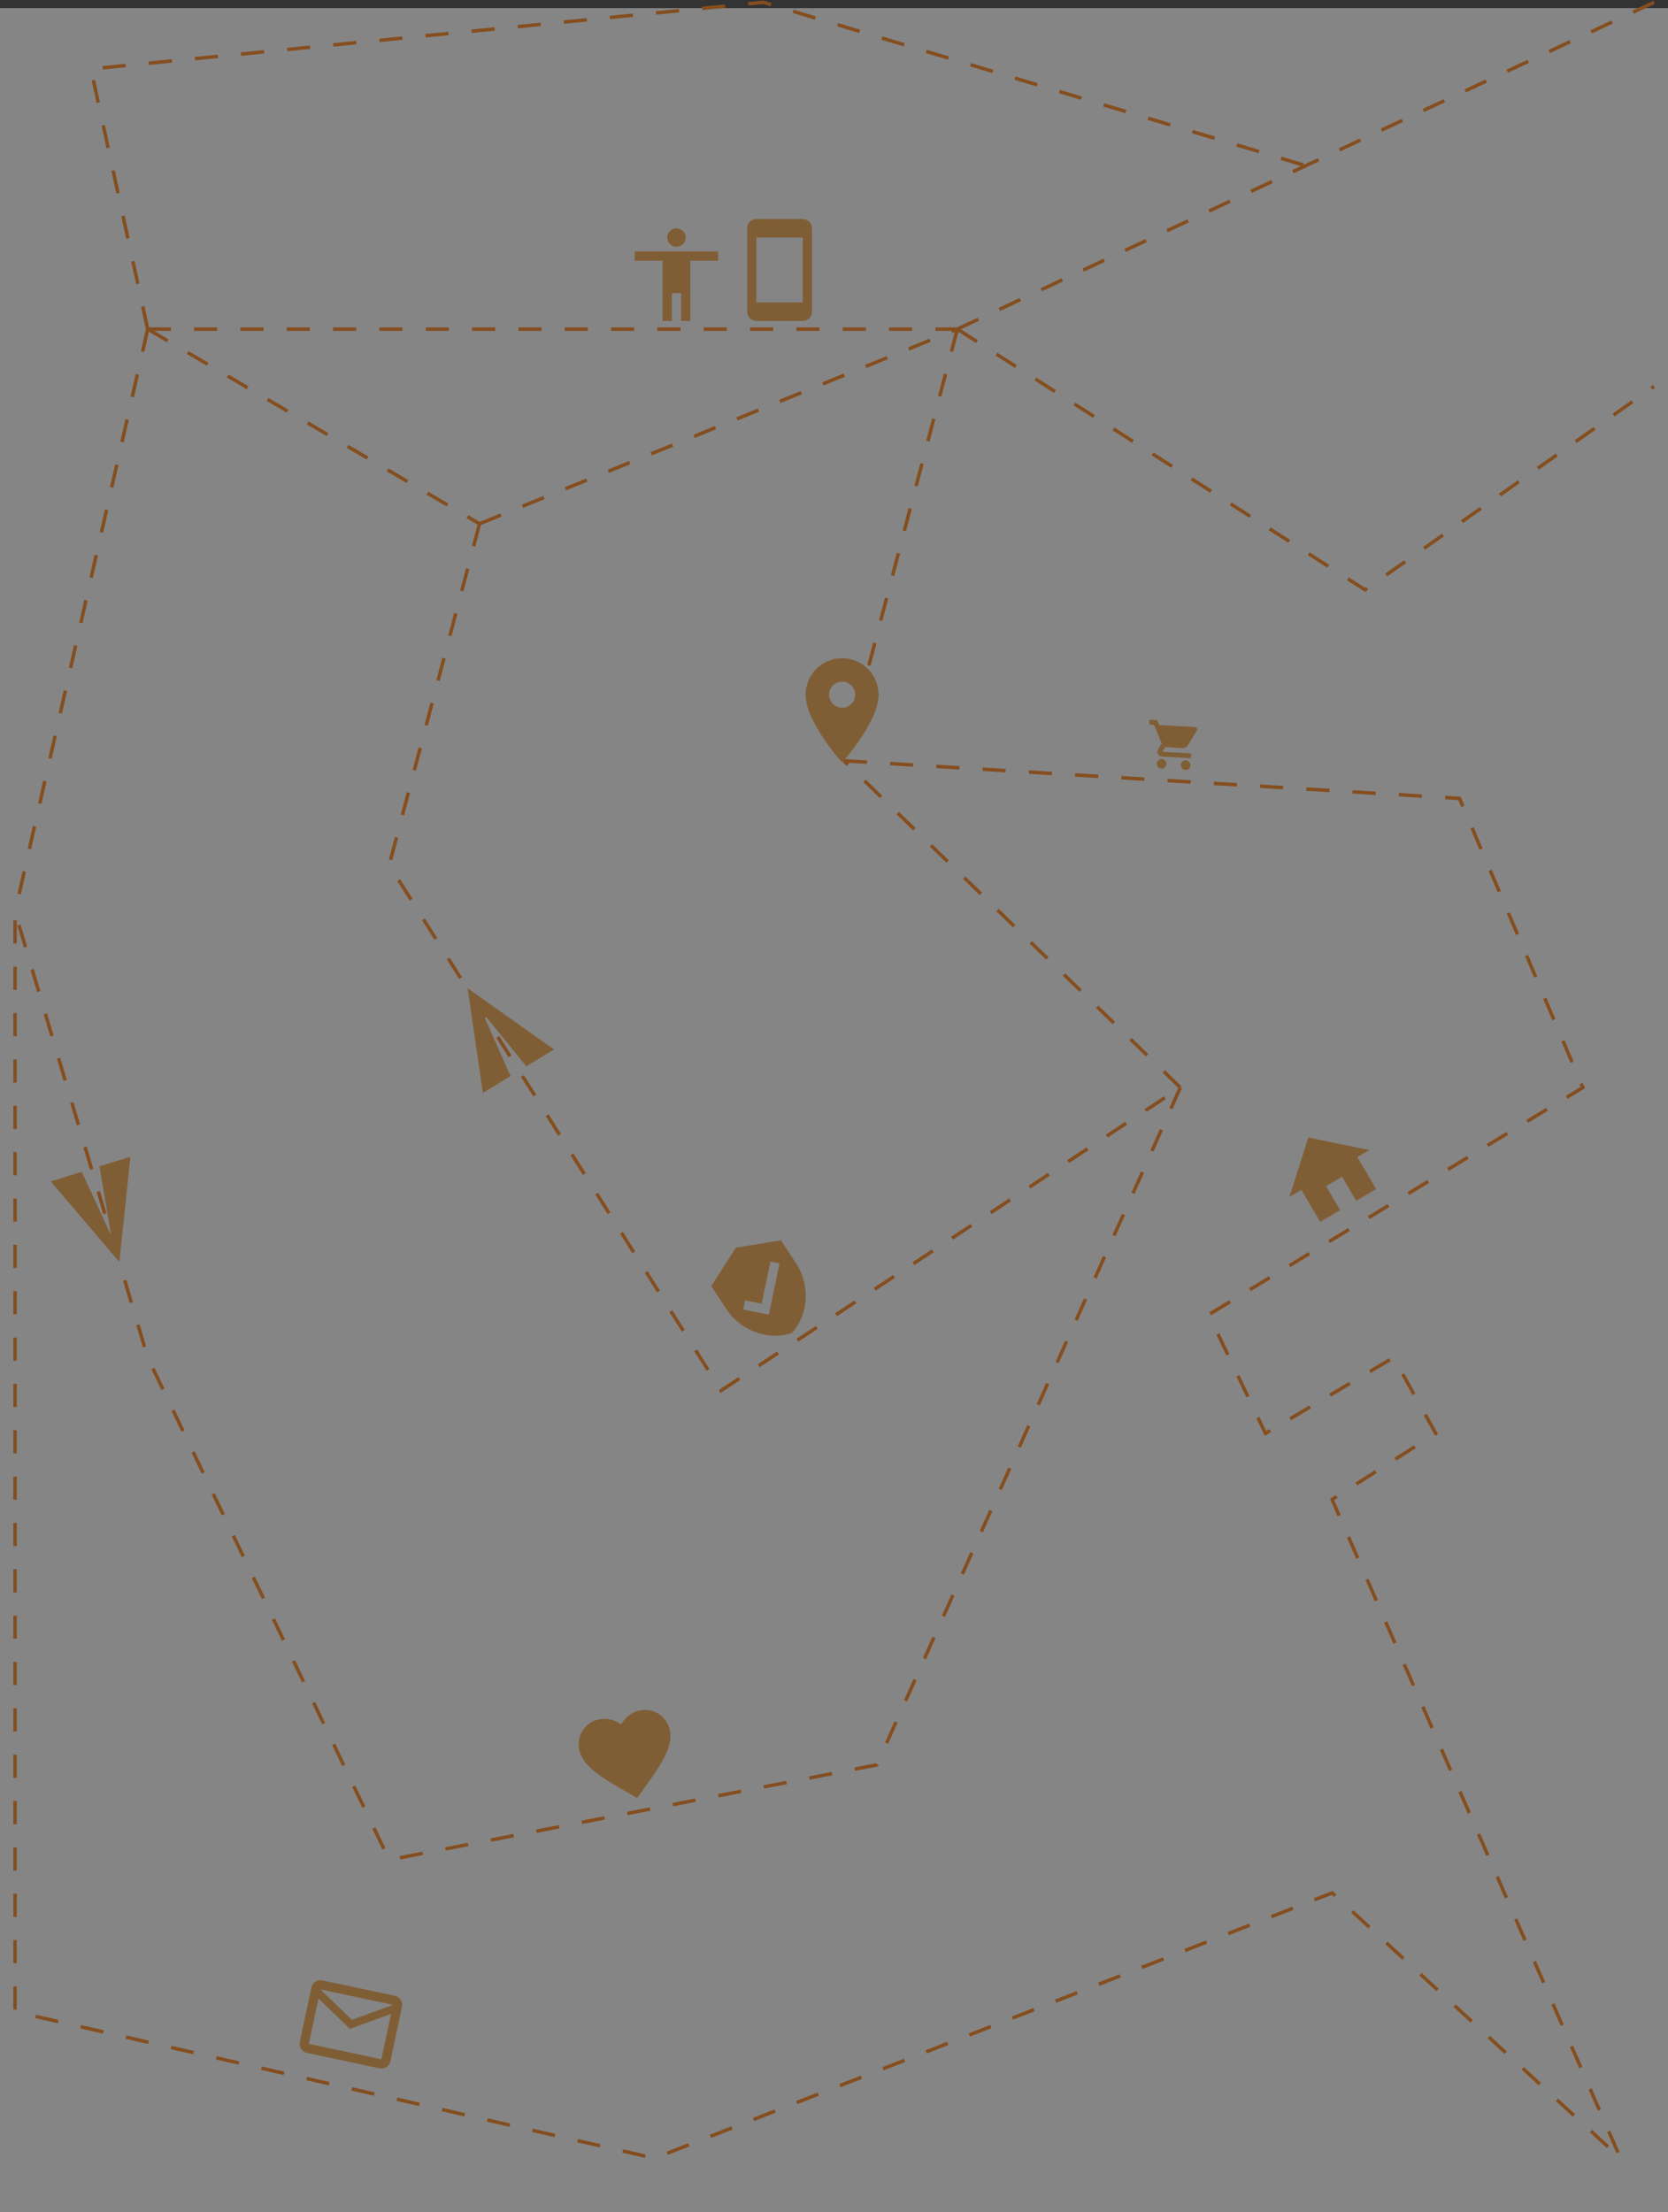 <svg width="1440" height="1909" viewBox="0 0 1440 1909" fill="none" xmlns="http://www.w3.org/2000/svg">
<rect x="0" y="0" width="1440" height="1909" fill="#333333" stroke="none"/>
<g opacity="0.4">
<rect y="7" width="1440" height="1902" fill="white"/>
<path d="M127.5 284L414 452M127.5 284H826.5M127.5 284L13 787M127.5 284L78.5 59.5L659 2L1127.25 143M414 452L826.5 284M414 452L336 746.5L622.5 1200L1019 938.5M826.5 284L1178.5 509L1428 333.5M826.5 284L728.5 656.5M826.5 284L1127.25 143M1019 938.5L728.5 656.5M1019 938.5L757 1523L336 1605L127.5 1171.5L13 787M728.5 656.5L1260 689L1366.5 938.5L1043.5 1134.5L1092.5 1237L1203 1171.5L1239.5 1237L1150 1294L1399 1862.5L1150 1633.5L565 1862.5L13 1736V787M1428 2L1127.25 143" stroke="#FF7500" stroke-width="3" stroke-dasharray="20 20"/>
<g clip-path="url(#clip0_1_539)">
<path d="M584 197C588.4 197 592 200.6 592 205C592 209.4 588.4 213 584 213C579.6 213 576 209.4 576 205C576 200.6 579.6 197 584 197ZM620 225H596V277H588V253H580V277H572V225H548V217H620V225Z" fill="#F29D38"/>
</g>
<g clip-path="url(#clip1_1_539)">
<path d="M550.101 1551.67L543.309 1547.75C519.2 1533.89 503.287 1524.75 500.064 1509.98C497.437 1497.94 504.832 1486.42 516.868 1483.79C523.668 1482.31 530.886 1484.05 536.237 1488.12C539.405 1482.19 545.241 1477.6 552.041 1476.12C564.078 1473.49 575.599 1480.89 578.225 1492.92C581.448 1507.7 570.787 1522.63 554.651 1545.31L550.101 1551.67Z" fill="#F29D38"/>
</g>
<g clip-path="url(#clip2_1_539)">
<path d="M1156.97 1044.34L1144.83 1023.63L1158.63 1015.54L1170.77 1036.24L1188.02 1026.13L1171.84 998.524L1182.19 992.455L1129.48 981.627L1113.18 1032.91L1123.53 1026.84L1139.71 1054.45L1156.97 1044.34Z" fill="#F29D38"/>
</g>
<g clip-path="url(#clip3_1_539)">
<path d="M727 568C709.585 568 695.5 582.085 695.5 599.5C695.5 623.125 727 658 727 658C727 658 758.5 623.125 758.5 599.5C758.5 582.085 744.415 568 727 568ZM727 610.75C720.79 610.75 715.75 605.71 715.75 599.5C715.75 593.29 720.79 588.25 727 588.25C733.21 588.25 738.25 593.29 738.25 599.5C738.25 605.71 733.21 610.75 727 610.75Z" fill="#F29D38"/>
</g>
<path d="M1003.04 655.031C1000.75 654.909 998.796 656.683 998.674 658.971C998.553 661.259 1000.3 663.23 1002.59 663.352C1004.88 663.474 1006.85 661.701 1006.98 659.413C1007.1 657.124 1005.32 655.152 1003.04 655.031ZM992.326 621.08L992.104 625.241L996.265 625.462L1002.91 641.651L999.834 646.598C999.47 647.163 999.246 647.84 999.207 648.568C999.086 650.856 1000.86 652.828 1003.15 652.95L1028.11 654.279L1028.33 650.119L1004.24 648.836C1003.95 648.82 1003.73 648.579 1003.75 648.288L1003.83 648.042L1005.88 644.75L1021.38 645.576C1022.94 645.659 1024.36 644.879 1025.13 643.627L1033.3 630.521C1033.48 630.239 1033.58 629.89 1033.6 629.536C1033.66 628.392 1032.78 627.406 1031.63 627.345L1000.86 625.707L999.129 621.442L992.326 621.08ZM1023.84 656.138C1021.55 656.016 1019.6 657.79 1019.48 660.079C1019.36 662.367 1021.11 664.338 1023.4 664.46C1025.69 664.582 1027.66 662.809 1027.78 660.52C1027.9 658.232 1026.13 656.26 1023.84 656.138Z" fill="#F29D38"/>
<g clip-path="url(#clip4_1_539)">
<path d="M635.321 1076.69L614.007 1109.82L627.179 1129.88C639.362 1148.44 663.596 1157.36 683.616 1150.25C698.104 1134.71 699.551 1108.93 687.367 1090.37L674.196 1070.3L635.321 1076.69ZM663.757 1134.58L641.601 1129.98L643.22 1122.17L657.544 1125.11L665.113 1088.61L672.945 1090.27L663.757 1134.58Z" fill="#F29D38"/>
</g>
<g clip-path="url(#clip5_1_539)">
<path d="M340.88 1722.28L278.278 1708.98C273.974 1708.06 269.744 1710.84 268.829 1715.15L258.814 1762.09C257.899 1766.39 260.672 1770.66 264.976 1771.58L327.579 1784.88C331.883 1785.79 336.152 1783.02 337.067 1778.72L347.043 1731.77C347.957 1727.46 345.184 1723.19 340.88 1722.28ZM329.241 1777.05L266.639 1763.75L274.952 1724.63L302.097 1750.84L337.555 1737.93L329.241 1777.05ZM303.76 1743.02L276.615 1716.8L339.218 1730.1L303.76 1743.02Z" fill="#F29D38"/>
</g>
<g clip-path="url(#clip6_1_539)">
<path d="M693 189.04L653 189C648.6 189 645.04 192.6 645.04 197V269C645.04 273.4 648.6 277 653 277H693C697.4 277 701 273.4 701 269V197C701 192.6 697.4 189.04 693 189.04ZM693 261H653V205H693V261Z" fill="#F29D38"/>
</g>
<path d="M43.84 1019.5L103.041 1089.08L112.625 998.227L85.864 1006.46L95.949 1066.15L70.578 1011.19L43.84 1019.5Z" fill="#F29D38"/>
<path d="M478.253 905.596L403.699 852.804L416.856 943.204L440.753 928.613L416.235 873.27L454.397 920.255L478.253 905.596Z" fill="#F29D38"/>
</g>
<defs>
<clipPath id="clip0_1_539">
<rect width="96" height="96" fill="white" transform="translate(536 189)"/>
</clipPath>
<clipPath id="clip1_1_539">
<rect width="96" height="96" fill="white" transform="translate(485 1478.46) rotate(-12.308)"/>
</clipPath>
<clipPath id="clip2_1_539">
<rect width="96" height="96" fill="white" transform="translate(1082 995.549) rotate(-30.379)"/>
</clipPath>
<clipPath id="clip3_1_539">
<rect width="108" height="108" fill="white" transform="translate(673 559)"/>
</clipPath>
<clipPath id="clip4_1_539">
<rect width="96" height="96" fill="white" transform="translate(593 1099.69) rotate(-33.285)"/>
</clipPath>
<clipPath id="clip5_1_539">
<rect width="96" height="96" fill="white" transform="translate(265.953 1690) rotate(11.996)"/>
</clipPath>
<clipPath id="clip6_1_539">
<rect width="96" height="96" fill="white" transform="translate(625 185)"/>
</clipPath>
</defs>
</svg>
